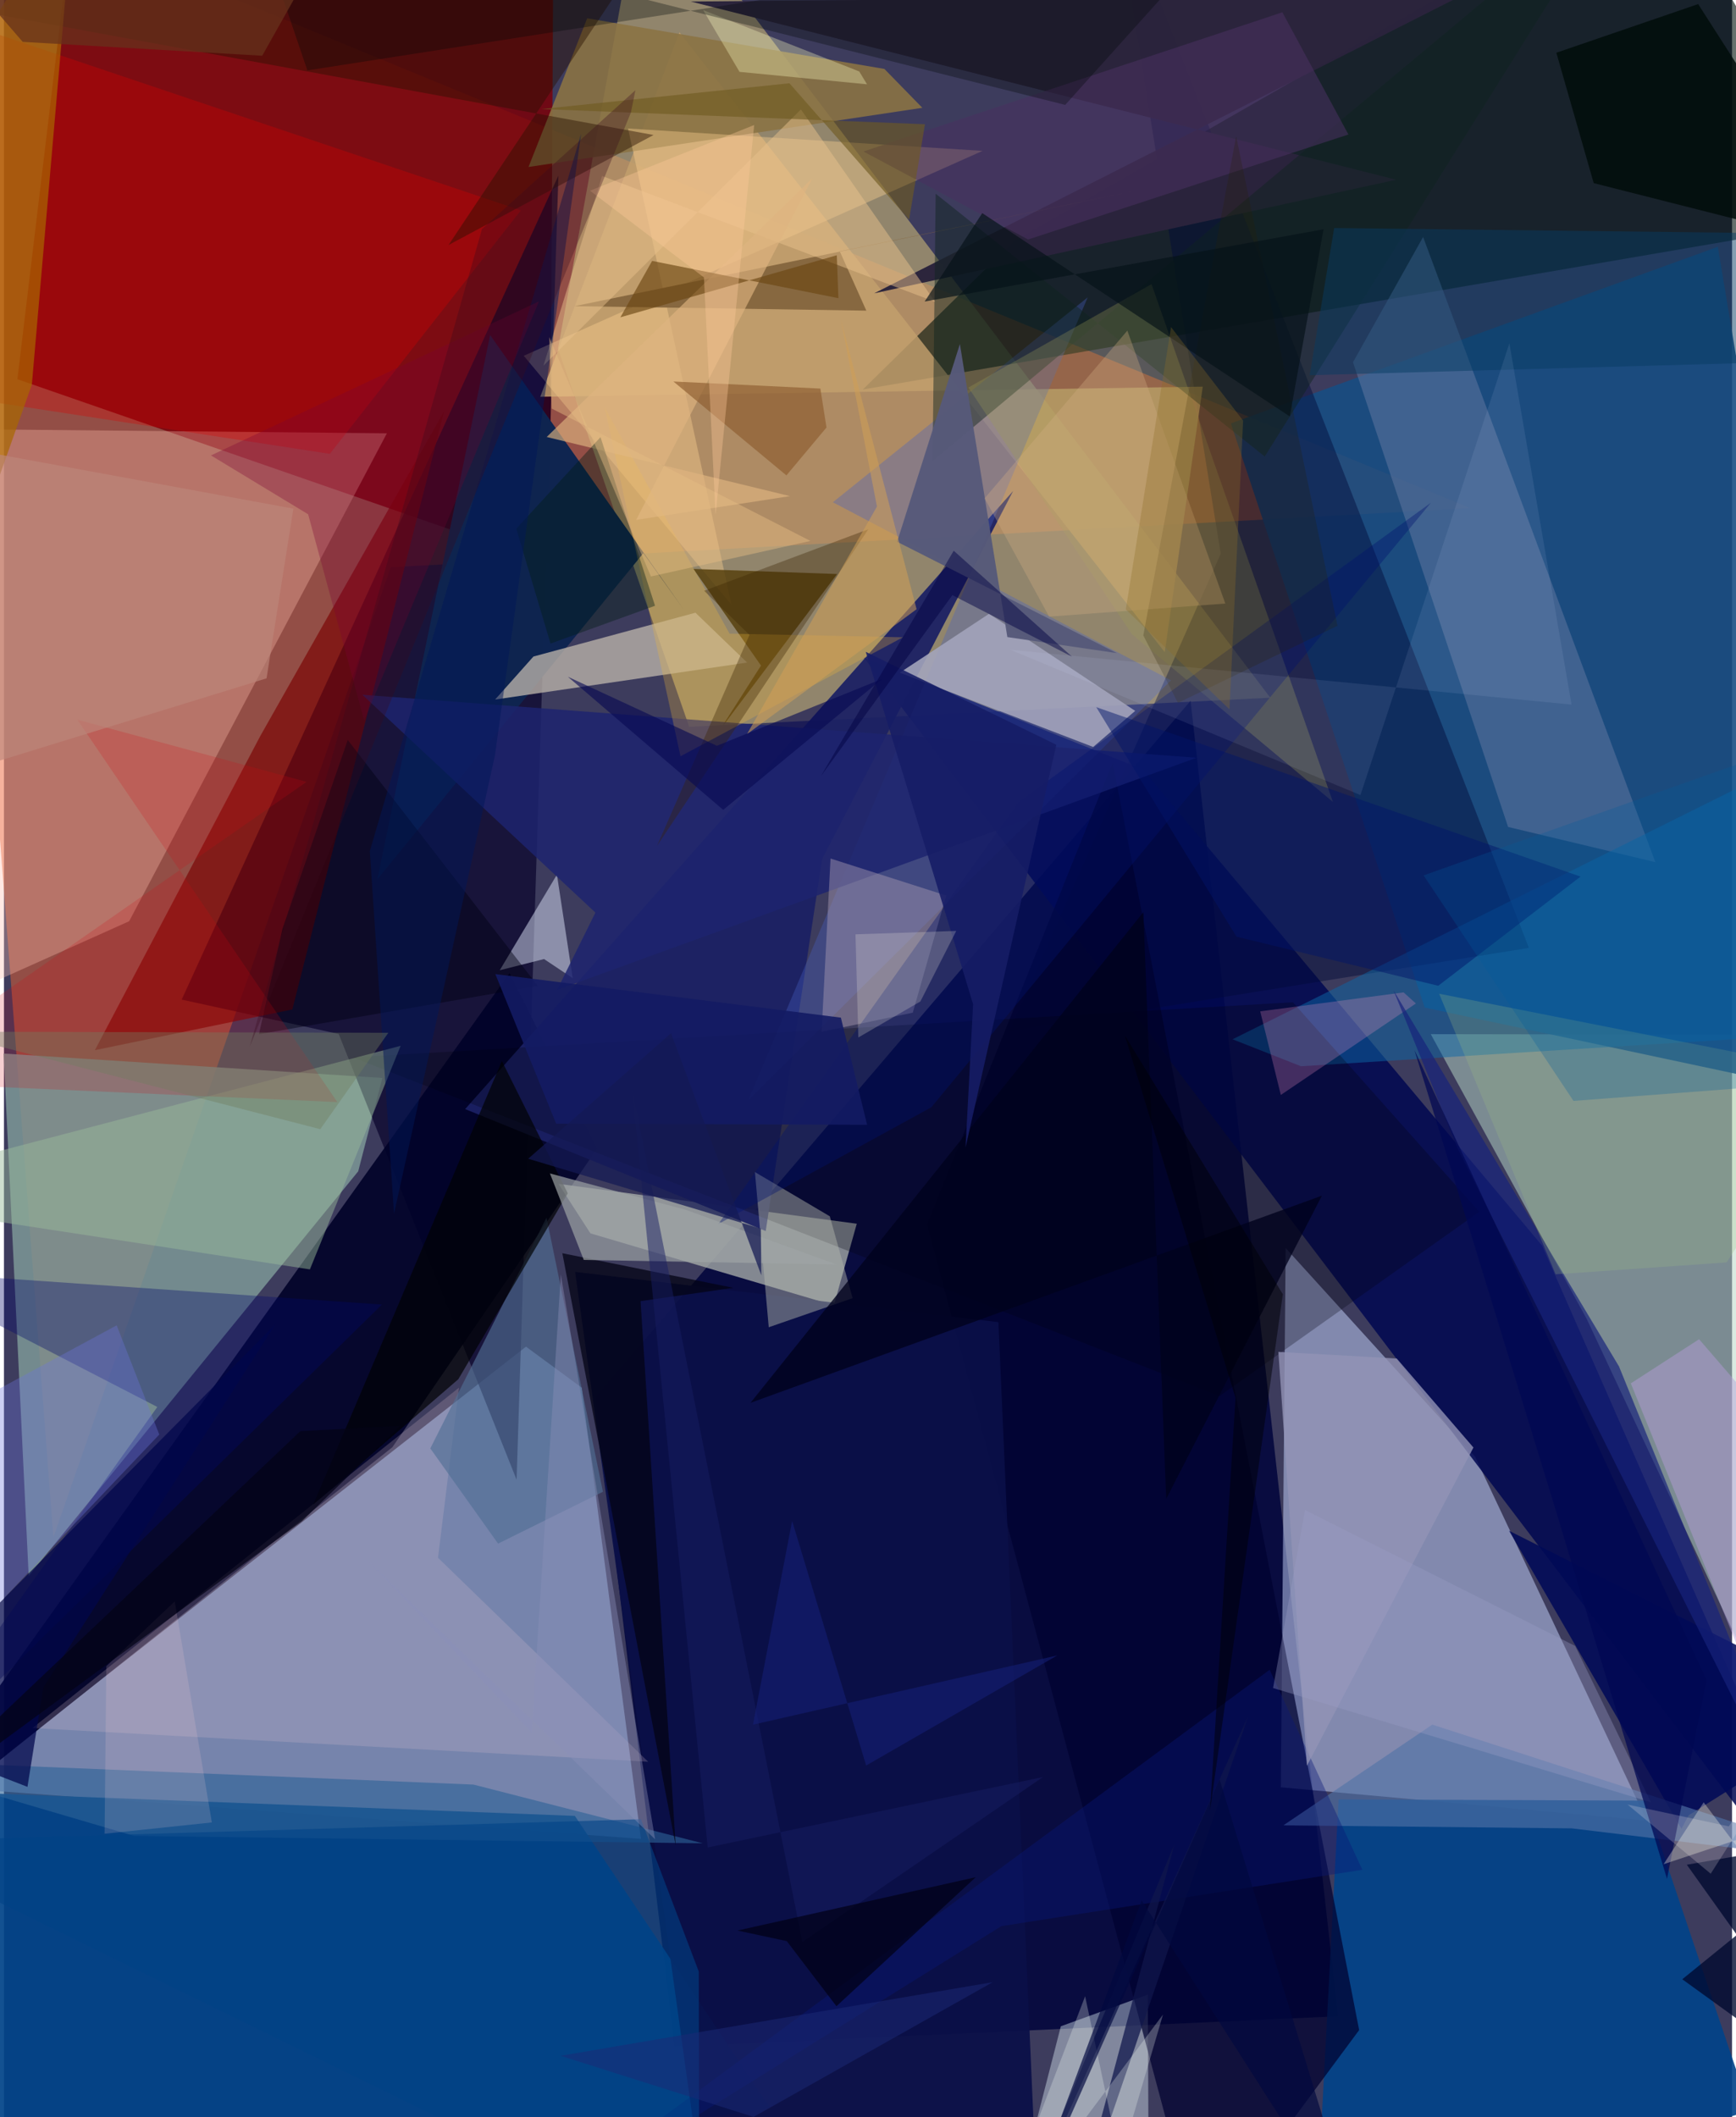 <svg xmlns="http://www.w3.org/2000/svg" width="228" height="278" viewBox="0 0 836 1024"><path fill="#3d3c5d" d="M0 0h836v1024H0z"/><path fill="#e46031" fill-opacity=".518" d="M187.092 274.362l522.517-28.554L-37.71-62l61.62 805.565z"/><path fill="#95a9d5" fill-opacity=".655" d="M279.478 671.166l-26.934-19.83-272.73 213.697 328.335 24.374z"/><path fill="#bca974" fill-opacity=".667" d="M331.494 351.53l-63.447-182.902L309.91-62l302.696 399.453z"/><path fill="#00053c" fill-opacity=".859" d="M574.058 338.944L286.355 675.732l38.06 314.132 320.973-14.67z"/><path fill="#c7d7ff" fill-opacity=".498" d="M617.714 864.45l177.007 16.053-83.007-175.924-91.662-100.933z"/><path fill="#7a0009" fill-opacity=".847" d="M30.81-19.555L6.506 183.42l257.57 89.397L265.985-62z"/><path fill="#b5d7c5" fill-opacity=".514" d="M876.174 873.809L898 500.521l-207.746-.334 75.495 137.843z"/><path fill="#7b9595" fill-opacity=".871" d="M171.38 566.52L11.963 762.234-.168 509.572l183.233 11.798z"/><path fill="#050029" fill-opacity=".663" d="M268.23 84.924L85.982 483.471l75.951 16.629 86.066 215.588z"/><path fill="#004389" fill-opacity=".922" d="M-62 865.267V1086l432.677-66.429-94.49-141.287z"/><path fill="#00110b" fill-opacity=".6" d="M488.706 116.547L799.94-62 898 105.64l-482.495 82.755z"/><path fill="#174d82" fill-opacity=".89" d="M593.543 204.782l93.77 282.528L898 532.18l-68.884-412.81z"/><path fill="#000229" fill-opacity=".898" d="M-62 899.161l249.907-199.19 99.038-144.445-42.35-84.874z"/><path fill="#000851" fill-opacity=".855" d="M550.805 372.1L744.1 602.457 898 952.41 416.058 318.167z"/><path fill="#004389" fill-opacity=".906" d="M794.11 870.9l50.55 149.921L634.258 1086l11.416-215.684z"/><path fill="#acb1ac" fill-opacity=".749" d="M412.568 591.874L401.48 631.35l-117.765-34.817-15.47-23.948z"/><path fill="#ffbeb1" fill-opacity=".337" d="M60.568 445.576L-62 500.567V207.143l247.246 2.435z"/><path fill="#1b2063" fill-opacity=".937" d="M395.797 415.464L368.522 595.41 223.11 536.434 488.217 237.46z"/><path fill="#000a39" fill-opacity=".451" d="M535.775-59.672L737.71 458.462l-251.488 40.461 102.4-231.1z"/><path fill="#790000" fill-opacity=".647" d="M124.015 355.964l89.022-157.317-73.526 289.585-95.507 19.687z"/><path fill="#c29f6d" fill-opacity=".827" d="M579.948 187.01l-320.517 4.902L326.78 15.624l234.78 299.814z"/><path fill="#0f2550" fill-opacity=".992" d="M309.327 267.544L180.628 425.318l54.564-263.276 93.599 132.695z"/><path fill="#4661c4" fill-opacity=".345" d="M360.144 532.055l204.445-202.99L400.99 242.92l123.292-99.094z"/><path fill="#bdb5ab" fill-opacity=".765" d="M237.614 338.34l121.916-17.878-25-24.118-78.381 21.197z"/><path fill="#60769f" fill-opacity=".533" d="M686.542 114.624l-33.917 60.584 75.038 224.761 71.232 17.027z"/><path fill="#e6f8fd" fill-opacity=".4" d="M484.083 1086l69.571-56.045-.29-65.22-42.079 15.311z"/><path fill="#000230" fill-opacity=".729" d="M578.455 1086L655.6 981.882 536.374 368.855l-89.786 223.397z"/><path fill="#d00" fill-opacity=".31" d="M-62-3.272L250.058 101.75l-92.42 117.754L-62 185.768z"/><path fill="#0a0f48" fill-opacity=".937" d="M341.663 1086l-65.347-470.832 204.773 24.312 17.1 389.056z"/><path fill="#a3a4bb" fill-opacity=".898" d="M526.935 361.277l-93.53-35.934 43.163-28.478 70.687 46.963z"/><path fill="#2b243c" fill-opacity=".988" d="M421.002 141.866L673.52 86.934 332.297.75l373.895-3.41z"/><path fill="#8a7344" fill-opacity=".89" d="M282.163 8.849l143.766 24.493 18.351 18.803-190.515 28.619z"/><path fill="#ffd492" fill-opacity=".384" d="M351.94 292.506l-50.023-230.36L473.43 72.972l-221.967 99.106z"/><path fill="#563f0b" fill-opacity=".827" d="M346.162 353.306l56.883-75.67-69.506-2.462 32.697 46.738z"/><path fill="#dce5f9" fill-opacity=".494" d="M267.519 423.02l-27.665 46.252 21.429-5.414 13.865 9.263z"/><path fill="#1d246f" fill-opacity=".843" d="M576.907 366.51l-403.524-30.48 112.743 105.362-18.552 37.418z"/><path fill="#0c68a8" fill-opacity=".494" d="M594.364 502.667l290.245-144.359L898 498.806l-270.515 16.908z"/><path fill="#00066c" fill-opacity=".349" d="M-53.358 614.658L74.193 680.5-62 871.09l244.867-240.126z"/><path fill="#000012" fill-opacity=".275" d="M588.102 675.22l125.639-89.118-90.207-101.345-454.8 26.64z"/><path fill="#dec5d1" fill-opacity=".212" d="M209.983 753.444l10.155-82.292L13.775 835.796l297.882 16.299z"/><path fill="#86673f" fill-opacity=".976" d="M546.978 92.373L404.34 121.536l12.853 28.718-141.198-2.17z"/><path fill="#a599b0" fill-opacity=".467" d="M399.874 415.243l55.968 17.89-16.181 56.653-44.102 9.255z"/><path fill="#99bb9c" fill-opacity=".478" d="M191.897 505.827L148.011 613.96-62 581.826v-9.418z"/><path fill="#0f2320" fill-opacity=".459" d="M609.93 220.811L450.733 93.693 449.22 223.05 782.645-55.255z"/><path fill="#2a1100" fill-opacity=".443" d="M314.241 65.296L-62-3.756 335.437-62 215.05 118.524z"/><path fill="#b4b7ae" fill-opacity=".463" d="M410.574 627.877l-40.59 14.07-6.688-75.054 36.23 21.393z"/><path fill="#9c9a55" fill-opacity=".298" d="M466.58 187.421l88.577-49.992 87.765 250.437-97.285-81.155z"/><path fill="#010a57" fill-opacity=".863" d="M811.548 884.537l3.463-6.54L898 825.806l-169.846-85.41z"/><path fill="#506f95" fill-opacity=".635" d="M206.254 700.55l56.22-111.632 27.296 132.596-50.734 25.071z"/><path fill="#a76700" fill-opacity=".71" d="M-62 103.627l6.618 276.923 68.88-194.531 20.825-240.6z"/><path fill="#010204" fill-opacity=".694" d="M219.796 667.097l-70.161 60.629 91.253-214.55 31.88 64.013z"/><path fill="#f896ca" fill-opacity=".251" d="M607.743 489.16l9.97 40.43 65.335-44.237-5.945-5.37z"/><path fill="#2d6296" fill-opacity=".612" d="M338.05 891.542l-275.104-3.576L-62 851.244l289.148 11.898z"/><path fill="#030315" fill-opacity=".749" d="M352.853 622.873l-44.883 6.441 17.004 263.371-54.847-286.547z"/><path fill="#020d0b" fill-opacity=".867" d="M751.004 25.513l18.076 63.056 126.652 32.118L819.605 1.976z"/><path fill="#5273a6" fill-opacity=".631" d="M758.515 884.317L898 901.175l-207.011-67.032-72.026 48.705z"/><path fill="#00116e" fill-opacity=".369" d="M490.822 387.874L345.576 592.028 448.62 535.58l241.654-292.386z"/><path fill="#e8c28d" fill-opacity=".486" d="M450.45 145.975l-64.901-93.05-124.54 123.886 28.354-91.7z"/><path fill="#083c61" fill-opacity=".494" d="M631.665 181.483l11.852-71.197 225.916 2.675L898 174.027z"/><path fill="#575a7a" fill-opacity=".969" d="M538.402 315.895l-52.989-7.758-22.958-141.73-30.368 95.63z"/><path fill="#081877" fill-opacity=".396" d="M612.309 807.621L234.55 1086l247.997-154.399 174.614-27.255z"/><path fill="#9394b6" fill-opacity=".792" d="M616.524 653.868l57.252 3.193 37.118 43.05-80.557 153.914z"/><path fill="#01021c" fill-opacity=".788" d="M551.204 441.17l11.059 283.778 75.313-146.644-276.428 100.2z"/><path fill="#000012" fill-opacity=".455" d="M123.357 500.208l134.925-23.332-91.964-118.965-31.586 91.358z"/><path fill="#d00912" fill-opacity=".192" d="M35.491 348.075l110.9 30.089L-62 523.099l223.269 9.946z"/><path fill="#f4b836" fill-opacity=".271" d="M327.294 365.774l107.61-57.541-83.885-1.76-60.383-109.367z"/><path fill="#dfb480" fill-opacity=".651" d="M305.834 251.454l85.233-165.218-128.507 125.12 117.702 28.603z"/><path fill="#b59ddb" fill-opacity=".459" d="M898 942.66V738.038l-77.94-90.303-33.03 21.354z"/><path fill="#48305f" fill-opacity=".569" d="M495.45 115.843L650.409 65.05l-31.95-59.108L415.775 73.26z"/><path fill="#6c76dc" fill-opacity=".345" d="M-62 703.947l116.534-62.933 20.605 52.822L-62 838.304z"/><path fill="#00064a" fill-opacity=".729" d="M-62 835.734l73.374 28.51 7.658-48.015 112.294-175.8z"/><path fill="#8e5d2f" fill-opacity=".659" d="M378.525 229.934l19.392-23.17-2.957-18.826-71.108-3.422z"/><path fill="#271f00" fill-opacity=".231" d="M596.095 65.83l49.039 236.826-77.18 37.301-16.77-32.636z"/><path fill="#9ea4a6" fill-opacity=".675" d="M402.76 611.584l-72.705-26.375-65.926-17.656 16.377 41.835z"/><path fill="#6c4713" fill-opacity=".651" d="M402.9 123.46l.789 20.766-90.13-18.026-15.353 27.269z"/><path fill="#d3ae83" fill-opacity=".329" d="M505.635 298.238l-31.217-57.22 69.046-81.118 47.4 132.017z"/><path fill="#17227b" fill-opacity=".682" d="M781.317 660.903L890.345 929.03 703.52 556.048l-31.334-77.122z"/><path fill="#d7e3ff" fill-opacity=".09" d="M758.348 340.791l-30.057-174.725-72.058 218.478-169.435-70.29z"/><path fill="#001568" fill-opacity=".471" d="M762.712 423.985l-68.857 52.798-97.615-23.756-67.811-110.996z"/><path fill="#fbf9be" fill-opacity=".337" d="M338.247 4.87l17.594 29.887 61.68 6.016-3.758-6.215z"/><path fill="#021d12" fill-opacity=".392" d="M247.831 255.703l40.768-44.275 26.373 81.558-50.563 18.277z"/><path fill="#131b63" fill-opacity=".902" d="M417.566 544.024l-12.688-51.828-167.163-21.064 29.426 72.354z"/><path fill="#171d63" fill-opacity=".49" d="M386.239 939.301l-82.282-412.348 36.496 366.608 162.222-34.088z"/><path fill="#10164b" fill-opacity=".733" d="M566.183 892.074L514.342 1086l87.449-255.669L485.817 1086z"/><path fill="#3b2300" fill-opacity=".353" d="M315.95 409.083l44.713-102.005-21.945-21.337 79.44-29.759z"/><path fill="#000808" fill-opacity=".318" d="M146.776 34.039L118.78-48.412l394.623 99.148 77.068-85.714z"/><path fill="#001858" fill-opacity=".49" d="M176.995 411.629L279.197 64.763l-41.656 300.53-48.838 221.773z"/><path fill="#9ec181" fill-opacity=".235" d="M750.646 616.327L694.289 480.63l197.602 39.01-58.487 90.924z"/><path fill="#000016" fill-opacity=".718" d="M378.713 938.85l-23.882-5.114 115.301-25.806-67.399 62.406z"/><path fill="#000a30" fill-opacity=".784" d="M814.116 901.9L898 1019.52l-86.082-62.219L898 887.415z"/><path fill="#f8fff7" fill-opacity=".255" d="M539.956 1045.055l20.761-70.688L477.074 1086l45.959-120.487z"/><path fill="#7c0334" fill-opacity=".31" d="M174.268 348.462l84.554-202.698-158.675 74.507 47.002 28.47z"/><path fill="#01083f" fill-opacity=".675" d="M656.91 1086l-68.833-225.403L488.287 1086l62.105-166.885z"/><path fill="#051118" fill-opacity=".659" d="M445.411 145.845l192.967-34.954-16.336 90.534-148.773-98.348z"/><path fill="#161d66" fill-opacity=".886" d="M468.845 485.69l-51.924-170.42 92.182 44.935L465.194 555z"/><path fill="#cf9e56" fill-opacity=".549" d="M422.329 245.022l-62.896 110.084 82.074-60.452-36.535-139.753z"/><path fill="#010142" fill-opacity=".467" d="M458.821 287.856l57.874 29.757-57.23-51.248-64.403 109.24z"/><path fill="#9a9ec6" fill-opacity=".345" d="M760.097 796.095l36.652 75.588-182.787-55.248 15.463-86.084z"/><path fill="#6f5a20" fill-opacity=".624" d="M259.85 52.745l120.153-12.476 57.874 66.018 7.68-46.205z"/><path fill="#004286" fill-opacity=".592" d="M336.133 953.572l.282 132.428L-62 890.873 308.147 879.9z"/><path fill="#f9d1d5" fill-opacity=".165" d="M82.62 774.541l17.955 106.91-51.898 5.46.843-81.031z"/><path fill="#070952" fill-opacity=".612" d="M344.881 360.71l-72.082-33.391 75.152 64.39 76.874-63.345z"/><path fill="#005d9b" fill-opacity=".267" d="M898 348.635l-211.22 74.752 72.52 109.085 101.48-7.707z"/><path fill="#e9e4d8" fill-opacity=".243" d="M443.35 484.364l-30.03 17.428-1.373-49.888 48.736-1.64z"/><path fill="#bc8679" fill-opacity=".659" d="M140.01 246.011L-62 208.883l3.025 176.537 186.01-57.332z"/><path fill="#8c90b8" fill-opacity=".412" d="M269.41 616.367l-14.15 221.585-79.326-83.191 139.061 134.836z"/><path fill="#000853" fill-opacity=".729" d="M682.379 507.932L823.66 812.575l-19.127 96.162-54.83-181.572z"/><path fill="#1c2975" fill-opacity=".522" d="M355.599 1027.832l89.008 21.994-175.32-55.509 209.059-35.622z"/><path fill="#66321c" fill-opacity=".729" d="M9.075 20.252l115.86 6.712L174.952-62H-62z"/><path fill="#fff3f1" fill-opacity=".2" d="M834.416 883.356l-48.97-10.56 40.23 33.455L898 792.64z"/><path fill="#fefbe9" fill-opacity=".318" d="M898 972.228V870.025l-95.105 31.622 19.378-29.914z"/><path fill="#6f7c5e" fill-opacity=".404" d="M-41.671 498.95l227.626.567-32.918 46.636-183.083-47.25z"/><path fill="#030416" fill-opacity=".714" d="M191.719 689.618l-48.324 2.582L-62 887.112l206.05-151.284z"/><path fill="#e5bc84" fill-opacity=".459" d="M264.944 197.586l-1.17-34.575 49.195 115.81 77.17-17.19z"/><path fill="#feca9a" fill-opacity=".357" d="M362.926 60.475l-18.67 188.507-5.62-114.79-55.123-41.963z"/><path fill="#162179" fill-opacity=".537" d="M509.568 800.671l-92.461 53.256L381.3 735.615l-18.957 98.547z"/><path fill="#390b1e" fill-opacity=".325" d="M303.323 54.357L118.94 506.14l112.313-395.373 74.216-67.12z"/><path fill="#000007" fill-opacity=".506" d="M583.448 875.894l35.237-249.917-76.44-125.187 53.55 175.31z"/><path fill="#141a53" fill-opacity=".722" d="M366.14 594.232l.252 22.593-43.674-117.078-69.11 60.693z"/><path fill="#8d6d27" fill-opacity=".306" d="M542.718 294.747l50.162 48.342 6.583-139.658-34.86-45.228z"/></svg>